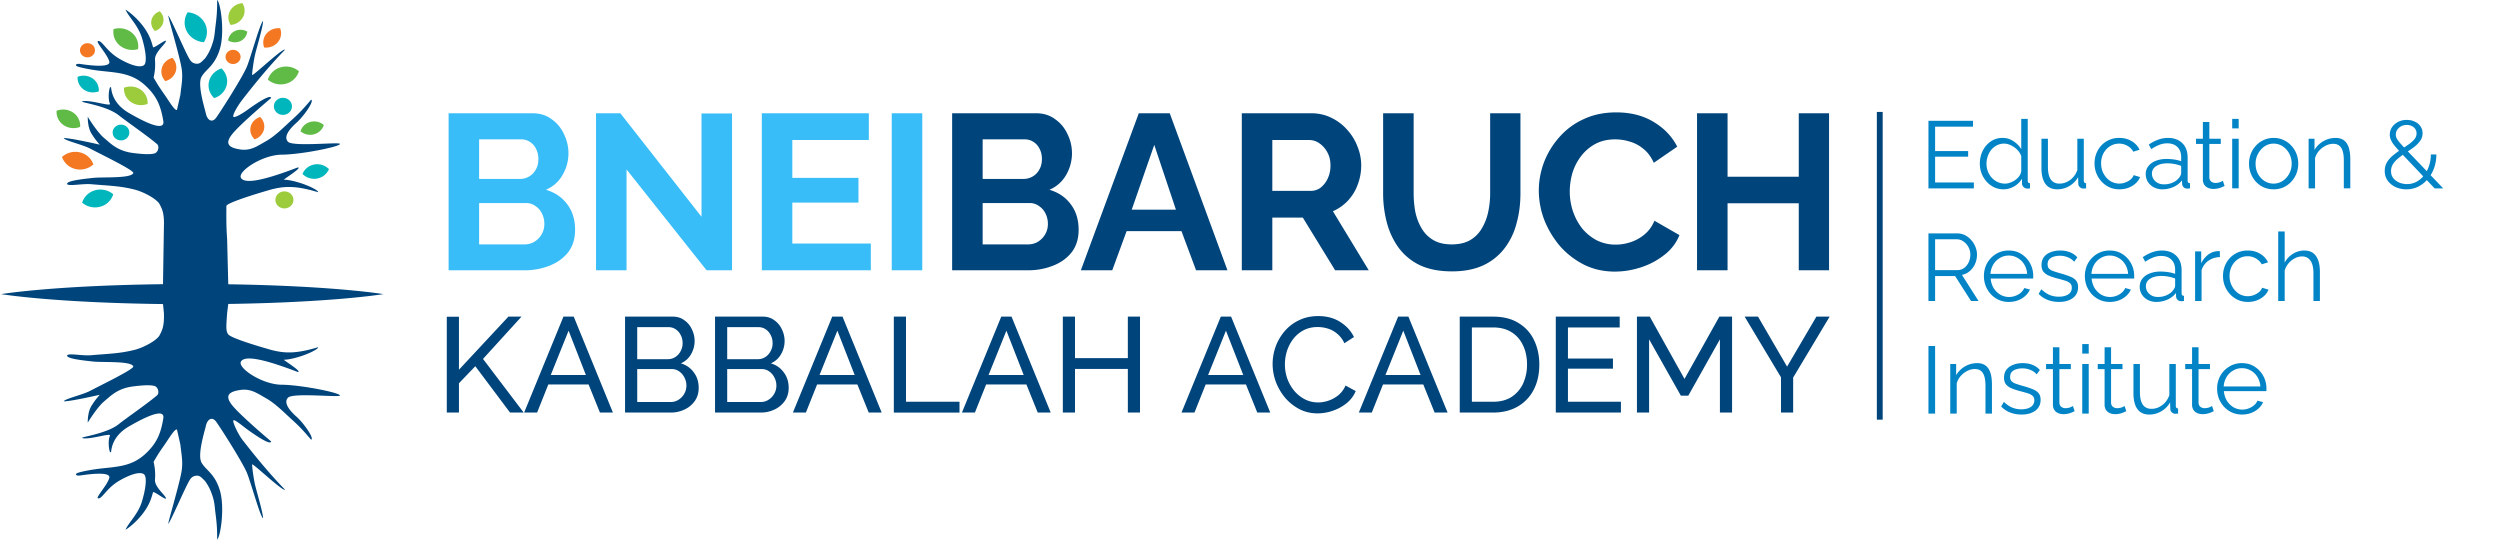 <svg width="222" height="48" fill="none" xmlns="http://www.w3.org/2000/svg"><path d="M10.055 17.25a1.765 1.765 0 00-1.602-.357c-.58.157-1 .587-1.156 1.106.421.36 1.02.515 1.6.358a1.644 1.644 0 001.158-1.107z" fill="#00B6BD"/><path d="M14.681 7.202c.436-.117.796-.43.928-.865a1.22 1.22 0 00-.3-1.2c-.434.119-.795.433-.927.867-.132.435-.003.882.299 1.198z" fill="#F47721"/><path d="M21.96 2.81a1.164 1.164 0 00-1.085-.06c-.358.165-.58.49-.618.842.318.19.726.226 1.084.06.359-.165.58-.49.618-.842z" fill="#5FBB46"/><path d="M14.188 1.007a1.08 1.08 0 00-.732.759c-.09.366.04.733.306.984a1.08 1.08 0 00.732-.759c.09-.367-.04-.734-.306-.984z" fill="#9CCB3B"/><path d="M8.292 14.597a1.659 1.659 0 00-1.199-1.067 1.76 1.76 0 00-1.587.412 1.66 1.66 0 001.197 1.066 1.765 1.765 0 001.59-.411z" fill="#F47721"/><path d="M26.546 6.328a1.762 1.762 0 00-1.602-.358 1.64 1.64 0 00-1.158 1.105 1.762 1.762 0 001.602.358 1.644 1.644 0 001.157-1.105z" fill="#5FBB46"/><path d="M19.666 6.072c-.537.175-.97.594-1.106 1.151-.136.557.058 1.112.46 1.493.54-.175.974-.594 1.11-1.15.137-.557-.06-1.113-.464-1.494z" fill="#00B6BD"/><path d="M13.105 9.227c.035-.484-.18-.97-.62-1.272a1.595 1.595 0 00-1.471-.162c-.037.483.179.968.618 1.27.442.303.996.346 1.473.164z" fill="#9CCB3B"/><path d="M8.774 8.11a1.266 1.266 0 00-.556-1.146 1.44 1.44 0 00-1.324-.146c-.032.435.16.872.558 1.145.396.271.895.31 1.322.146z" fill="#00B6BD"/><path d="M10.087 2.582c-.09.532.098 1.09.555 1.463a1.77 1.77 0 001.612.317 1.546 1.546 0 00-.554-1.464 1.766 1.766 0 00-1.613-.316z" fill="#5FBB46"/><path d="M16.669 1.09a1.672 1.672 0 00-.073 1.71c.302.56.883.899 1.507.949a1.672 1.672 0 00.074-1.71c-.302-.559-.883-.897-1.508-.948z" fill="#00B6BD"/><path d="M24.876 2.511a1.394 1.394 0 00-1.216.48 1.22 1.22 0 00-.199 1.23c.454.046.918-.12 1.215-.48.298-.359.356-.825.2-1.23z" fill="#F47721"/><path d="M21.523.281a1.359 1.359 0 00-1.097.69c-.22.407-.183.873.053 1.242a1.357 1.357 0 001.097-.69A1.22 1.22 0 0021.523.28z" fill="#9CCB3B"/><path d="M7.117 11.268a1.411 1.411 0 00-.62-1.27 1.596 1.596 0 00-1.471-.164c-.037.484.178.97.618 1.273.441.3.996.343 1.473.162z" fill="#5FBB46"/><path d="M23.092 10.386c-.404.133-.729.445-.831.863-.102.417.044.833.348 1.119a1.23 1.23 0 00.83-.862 1.155 1.155 0 00-.347-1.12z" fill="#F47721"/><path d="M28.755 11.098a1.318 1.318 0 00-1.202-.269 1.23 1.23 0 00-.868.827c.317.271.766.388 1.201.27.436-.118.75-.44.869-.828z" fill="#5FBB46"/><path d="M10.745 12.47c.41 0 .742-.314.742-.702 0-.387-.332-.701-.742-.701s-.743.314-.743.701c0 .388.333.702.743.702z" fill="#00B6BD"/><path d="M7.768 5.095c.369 0 .668-.282.668-.632 0-.348-.3-.63-.668-.63-.369 0-.668.282-.668.63 0 .35.299.632.668.632zm12.928.591c.37 0 .669-.283.669-.632 0-.348-.298-.63-.668-.63-.37 0-.669.282-.669.63 0 .35.3.632.669.632z" fill="#F47721"/><path d="M25.257 18.509c.443 0 .802-.338.802-.758 0-.419-.36-.758-.802-.758-.444 0-.803.34-.803.758 0 .42.359.758.803.758z" fill="#9CCB3B"/><path d="M25.124 10.202c.443 0 .802-.34.802-.757 0-.42-.36-.759-.802-.759-.444 0-.803.34-.803.759 0 .417.36.757.803.757zm4.085 4.814a1.461 1.461 0 00-1.303-.408c-.495.09-.876.419-1.045.84.322.326.807.497 1.302.406.494-.091.875-.42 1.046-.838z" fill="#00B6BD"/><path d="M30.185 12.774c-.077-.18-4.183.276-4.614-.19-.429-.466.184-1.176.773-1.7.631-.567 1.59-1.922 1.284-2.033-.623.726-.966 1.12-1.688 1.773-.674.607-1.483 1.446-2.316 1.912-.775.434-1.346.879-2.305.734-.956-.145-1.436-.47-.664-1.403.77-.935 3.422-3.165 3.422-3.165-.047-.384-1.424.564-2.152 1.09-.358.26-1.207.785-1.213.532-.006-.256.448-1.009.84-1.511.821-1.053 2.217-2.819 3.76-4.397-.192-.193-2.925 2.433-2.925 2.236 0-.197.091-.945.223-1.628.124-.628.72-2.508.752-3.149-.241.097-1.045 3.055-1.424 4.01-.378.949-2.493 4.25-2.768 4.598-.352.445-.766.196-.898-.438-.081-.386-.758-2.51-.386-3.204.369-.693 1.177-.957 1.637-2.486.461-1.528.05-4.166-.241-4.355.006.896-.029 1.405-.143 2.295-.084.641-.077 1.02-.291 1.627a4.424 4.424 0 01-.624 1.246c-.338.333-.493.558-.872.478a.684.684 0 01-.48-.335c-.327-.45-1.737-3.778-1.931-3.925 0 .239 1.115 3.91 1.213 4.881.083.781-.057 1.374-.137 2.155l-.303 1.34c-.216.072-.72-.816-1.158-1.435-.381-.544-.587-.86-.916-1.438.098-.417.17-.906.122-1.582-.047-.676 1.011-1.448.973-1.675-.027-.152-1.11.709-1.15.55a6.979 6.979 0 00-.192-.627c-.494-1.36-1.77-2.416-2.249-2.703.272.642 1.124 1.402 1.457 2.5.335 1.098.482 2.21.18 2.436-.386.289-1.357-.095-2.163-.56-1.155-.671-1.515-1.585-1.876-1.587-.36-.005.803 1.163.965 1.826.163.662-2.382.238-2.608.21-.391-.046-.475.145-.163.243.468.147 1.317.29 1.784.347 1.544.193 2.895.156 4.148 1.291 1.041.948 1.413 1.823 1.636 3.206.12.743-.947.48-2.916-.653-.71-.38-1.599-1.093-1.72-2.324-.148-.332-.336.929-.106 1.413.145.309-1.72-.352-2.43-.209-.414.096 2.078.333 3.229 1.258.613.492 2.626 1.883 3.392 2.552.216.188.1.725-.227.821-.406.12-1.133.061-1.894-.034-1.373-.172-1.963-.808-2.59-1.335-.629-.529-1.45-1.882-1.45-1.882 0 .43.062 1.075.349 1.521.25.39.414.605.72.955 0 0-2.525-.588-3.199-.588.097.241 1.66.563 2.402.965.881.472 3.866 1.905 3.774 2.144-.2.496-2.708.335-3.575.429-.888.1-2.284.244-2.303.517-.018.271 1.344-.026 2.131.044 1.511.133 2.558.143 3.859.476.915.236 2.016.888 2.22 1.294.202.392.429.765.386 1.969l-.082 5.139c-9.833.12-14.38.882-14.38.882s4.547.763 14.38.882l.082.805c.043 1.202-.184 1.576-.386 1.968-.204.406-1.305 1.06-2.22 1.294-1.301.332-2.348.343-3.859.477-.787.07-2.15-.229-2.13.044.018.273 1.414.416 2.302.517.867.092 3.375-.067 3.575.428.092.24-2.893 1.672-3.774 2.145-.742.4-2.305.723-2.402.963.674 0 3.2-.586 3.2-.586-.307.35-.472.566-.721.955-.287.445-.35 1.09-.35 1.521 0 0 .822-1.355 1.45-1.883.628-.527 1.218-1.162 2.591-1.336.76-.095 1.488-.154 1.894-.034.328.097.443.634.227.823-.766.668-2.78 2.058-3.392 2.552-1.15.924-3.643 1.16-3.229 1.256.71.144 2.575-.515 2.43-.209-.23.485-.042 1.746.107 1.414.12-1.232 1.008-1.944 1.72-2.324 1.968-1.132 3.035-1.396 2.915-.652-.223 1.382-.595 2.258-1.636 3.204-1.253 1.134-2.604 1.1-4.148 1.291-.467.059-1.316.2-1.784.348-.312.097-.228.29.163.245.226-.029 2.771-.453 2.608.207-.162.664-1.325 1.83-.965 1.827.36-.003.72-.916 1.876-1.588.806-.465 1.777-.848 2.163-.558.303.224.155 1.336-.18 2.434-.333 1.1-1.185 1.858-1.457 2.5.48-.287 1.755-1.342 2.249-2.703a7.13 7.13 0 00.193-.626c.04-.158 1.122.703 1.149.55.038-.228-1.02-.998-.973-1.675a5.028 5.028 0 00-.122-1.583c.329-.576.534-.893.916-1.436.439-.62.942-1.508 1.158-1.434l.303 1.338c.08.78.22 1.375.137 2.154-.098.972-1.213 4.641-1.213 4.881.194-.146 1.604-3.474 1.93-3.923a.677.677 0 01.481-.337c.38-.08.534.144.872.48.306.45.45.732.624 1.246.214.607.207.986.29 1.625.115.89.15 1.4.144 2.297.29-.19.702-2.83.241-4.357-.46-1.528-1.268-1.79-1.637-2.485-.372-.694.305-2.819.386-3.206.132-.631.546-.88.898-.436.275.349 2.39 3.649 2.768 4.598.379.954 1.183 3.914 1.424 4.01-.033-.64-.628-2.522-.752-3.15-.132-.683-.223-1.429-.223-1.627 0-.198 2.733 2.429 2.924 2.235-1.542-1.578-2.938-3.343-3.76-4.396-.39-.503-.845-1.464-.84-1.72.007-.253.856.481 1.214.741.728.527 2.105 1.475 2.152 1.091 0 0-2.652-2.231-3.422-3.166-.772-.933-.292-1.257.664-1.402.96-.146 1.53.298 2.306.735.832.464 1.641 1.302 2.315 1.911.722.652 1.065 1.046 1.688 1.77.305-.108-.652-1.463-1.284-2.031-.589-.523-1.202-1.233-.773-1.7.431-.466 4.537-.009 4.614-.19.093-.235-3.428-.95-5.172-.962-1.743-.013-3.966-1.512-3.61-2.071.356-.559 2.068-.2 5.02.933.455.04-.853-.798-1.232-1.078 1.189-.04 3.108-.875 3.056-1.118-1.867.56-2.914.6-4.312.2-1.399-.399-3.435-1.031-3.666-1.34-.212-.284-.194-.593-.1-1.886l.1-.814c9.418-.14 13.775-.873 13.775-.873s-4.357-.732-13.775-.874l-.1-4.001c-.094-1.291-.067-2.233-.067-2.949 0-.256 2.434-1.024 3.833-1.425 1.398-.397 2.445-.358 4.312.2.052-.242-1.867-1.077-3.056-1.117.379-.28 1.687-1.117 1.231-1.077-2.95 1.132-4.663 1.491-5.02.932-.355-.558 1.868-2.058 3.611-2.071 1.744-.013 5.265-.728 5.172-.962zm136.998 24.492h-.519V9.942h.519v27.324z" fill="#00447C"/><path d="M51.068 20.407c0 .785-.203 1.446-.609 1.983-.406.523-.956.923-1.65 1.198a5.924 5.924 0 01-2.238.412h-6.735V10.058h7.462c.654 0 1.217.177 1.688.53.485.34.851.786 1.1 1.336a3.815 3.815 0 01-.118 3.593 3.096 3.096 0 01-1.492 1.335c.798.236 1.427.662 1.885 1.277.471.615.707 1.374.707 2.277zm-2.73-.511a2 2 0 00-.216-.943 1.63 1.63 0 00-.589-.667 1.372 1.372 0 00-.824-.256h-4.163v3.672h4.025c.327 0 .622-.078.884-.235.275-.17.49-.393.648-.668a1.79 1.79 0 00.235-.903zm-5.792-7.52v3.514h3.613c.3 0 .576-.072.825-.216a1.55 1.55 0 00.589-.608c.157-.262.235-.577.235-.943 0-.353-.072-.661-.216-.923a1.46 1.46 0 00-.55-.609 1.378 1.378 0 00-.765-.216h-3.731zm13.091 2.67V24h-2.71V10.058h2.16l7.207 9.19v-9.17h2.71V24h-2.259l-7.108-8.954zm21.692 6.578V24h-9.68V10.058h9.504v2.376h-6.795v3.358h5.872v2.2h-5.872v3.632h6.971zM79.187 24V10.058h2.71V24h-2.71z" fill="#38BDF8"/><path d="M95.782 20.407c0 .785-.203 1.446-.609 1.983-.406.523-.956.923-1.65 1.198a5.924 5.924 0 01-2.238.412H84.55V10.058h7.462c.654 0 1.217.177 1.688.53.485.34.851.786 1.1 1.336a3.815 3.815 0 01-.118 3.593 3.096 3.096 0 01-1.492 1.335c.798.236 1.427.662 1.885 1.277.471.615.707 1.374.707 2.277zm-2.73-.511a2 2 0 00-.216-.943 1.63 1.63 0 00-.589-.667 1.372 1.372 0 00-.824-.256H87.26v3.672h4.025c.327 0 .622-.078.884-.235.275-.17.49-.393.648-.668a1.79 1.79 0 00.235-.903zm-5.792-7.52v3.514h3.613c.3 0 .576-.072.825-.216a1.55 1.55 0 00.589-.608c.157-.262.235-.577.235-.943 0-.353-.072-.661-.216-.923a1.46 1.46 0 00-.55-.609 1.378 1.378 0 00-.765-.216H87.26zm13.864-2.318h2.749L108.998 24h-2.788l-1.296-3.476h-4.87L98.768 24H95.98l5.144-13.942zm3.299 8.562l-1.924-5.754-2.003 5.754h3.927zm5.849 5.38V10.058h6.166c.642 0 1.231.131 1.767.393.55.262 1.021.615 1.414 1.06.406.445.714.943.923 1.493.223.55.334 1.112.334 1.688a4.77 4.77 0 01-.314 1.709 4.134 4.134 0 01-.864 1.413c-.38.406-.825.72-1.336.943L121.544 24h-2.985l-2.867-4.674h-2.71V24h-2.71zm2.71-7.05h3.397c.341 0 .642-.098.903-.294a2.23 2.23 0 00.629-.825c.157-.34.235-.72.235-1.139 0-.445-.091-.83-.274-1.158a2.242 2.242 0 00-.707-.805 1.522 1.522 0 00-.904-.295h-3.279v4.517zm15.947 7.148c-1.113 0-2.062-.183-2.847-.55a5.092 5.092 0 01-1.885-1.55 6.761 6.761 0 01-1.041-2.22 10.11 10.11 0 01-.334-2.611v-7.109h2.71v7.108c0 .576.052 1.14.157 1.69.118.536.308 1.02.569 1.452.262.432.609.773 1.041 1.021.432.25.969.373 1.61.373.655 0 1.198-.124 1.63-.373a2.839 2.839 0 001.041-1.04c.262-.432.452-.917.569-1.453.118-.55.177-1.106.177-1.67v-7.108h2.69v7.108c0 .956-.118 1.853-.353 2.69a6.169 6.169 0 01-1.08 2.22 5.095 5.095 0 01-1.885 1.492c-.773.354-1.696.53-2.769.53zm7.717-7.167c0-.851.151-1.682.452-2.494a7.27 7.27 0 011.355-2.239 6.316 6.316 0 012.16-1.61c.851-.405 1.819-.608 2.906-.608 1.283 0 2.389.281 3.318.844.943.563 1.643 1.296 2.101 2.2l-2.081 1.433c-.236-.524-.543-.936-.923-1.237a3.242 3.242 0 00-1.217-.648 4.39 4.39 0 00-1.277-.197c-.68 0-1.276.138-1.787.413a3.996 3.996 0 00-1.256 1.08 4.729 4.729 0 00-.766 1.492c-.157.55-.236 1.1-.236 1.65 0 .615.098 1.21.295 1.786.196.563.471 1.067.824 1.512.367.432.799.78 1.296 1.041a3.763 3.763 0 001.67.373c.432 0 .87-.072 1.315-.216a3.725 3.725 0 001.237-.687c.38-.314.674-.72.884-1.217l2.219 1.276a4.132 4.132 0 01-1.355 1.767 6.6 6.6 0 01-2.082 1.1 7.457 7.457 0 01-2.297.373c-.995 0-1.905-.203-2.729-.609a7.151 7.151 0 01-2.141-1.65 8.334 8.334 0 01-1.394-2.317 7.33 7.33 0 01-.491-2.611zm25.774-6.873V24h-2.69v-5.95h-6.323V24h-2.71V10.058h2.71v5.636h6.323v-5.636h2.69zM39.675 36.636v-8.508h1.08v4.704l4.392-4.716h1.164l-3.42 3.756 3.612 4.764h-1.212l-3.084-4.116-1.452 1.512v2.604h-1.08zm10.36-8.52h.912l3.48 8.52h-1.152l-1.008-2.496h-3.576l-.996 2.496h-1.152l3.492-8.52zm1.992 5.184l-1.536-3.936-1.584 3.936h3.12zm10.017 1.14c0 .44-.111.824-.335 1.152a2.262 2.262 0 01-.913.768 2.8 2.8 0 01-1.248.276h-4.044v-8.52h4.236c.4 0 .744.108 1.032.324.297.208.52.48.672.816a2.325 2.325 0 01-.084 2.208c-.207.36-.508.628-.9.804a2.1 2.1 0 011.152.804c.288.384.432.84.432 1.368zm-1.091-.192c0-.264-.06-.508-.18-.732a1.394 1.394 0 00-.469-.54 1.133 1.133 0 00-.672-.204h-3.047V35.7h2.963c.264 0 .5-.068.709-.204.215-.136.384-.312.504-.528.127-.224.191-.464.191-.72zm-4.369-5.196v2.844h2.712c.257 0 .48-.064.672-.192.2-.128.356-.3.468-.516.12-.216.18-.452.18-.708 0-.272-.056-.512-.167-.72a1.268 1.268 0 00-.444-.516 1.086 1.086 0 00-.637-.192h-2.784zm13.451 5.388c0 .44-.112.824-.336 1.152a2.262 2.262 0 01-.912.768 2.8 2.8 0 01-1.248.276h-4.044v-8.52h4.236c.4 0 .744.108 1.032.324.296.208.52.48.672.816a2.325 2.325 0 01-.084 2.208c-.208.36-.508.628-.9.804a2.1 2.1 0 011.152.804c.288.384.432.84.432 1.368zm-1.092-.192c0-.264-.06-.508-.18-.732a1.394 1.394 0 00-.468-.54 1.133 1.133 0 00-.672-.204h-3.048V35.7h2.964c.264 0 .5-.068.708-.204.216-.136.384-.312.504-.528.128-.224.192-.464.192-.72zm-4.368-5.196v2.844h2.712c.256 0 .48-.064.672-.192.2-.128.356-.3.468-.516.12-.216.18-.452.18-.708 0-.272-.056-.512-.168-.72a1.268 1.268 0 00-.444-.516 1.086 1.086 0 00-.636-.192h-2.784zm9.327-.936h.912l3.48 8.52h-1.152l-1.008-2.496h-3.576l-.996 2.496H70.41l3.492-8.52zm1.992 5.184l-1.536-3.936-1.584 3.936h3.12zm3.477 3.336v-8.52h1.08v7.56h4.752v.96h-5.832zm9.54-8.52h.912l3.48 8.52h-1.152l-1.008-2.496h-3.576l-.996 2.496H85.42l3.492-8.52zm1.992 5.184l-1.536-3.936-1.584 3.936h3.12zm10.329-5.184v8.52h-1.08V32.76H95.46v3.876h-1.08v-8.52h1.08V31.8h4.692v-3.684h1.08zm7.175 0h.912l3.48 8.52h-1.152l-1.008-2.496h-3.576l-.996 2.496h-1.152l3.492-8.52zm1.992 5.184l-1.536-3.936-1.584 3.936h3.12zm2.609-.984c0-.52.088-1.028.264-1.524a4.5 4.5 0 01.792-1.368 3.8 3.8 0 011.284-.984c.504-.248 1.076-.372 1.716-.372.76 0 1.412.176 1.956.528.544.344.948.788 1.212 1.332l-.852.552a2.295 2.295 0 00-.648-.852 2.274 2.274 0 00-.84-.456 3.063 3.063 0 00-.876-.132c-.472 0-.892.096-1.26.288-.36.192-.664.448-.912.768s-.436.68-.564 1.08c-.12.392-.18.788-.18 1.188 0 .44.072.864.216 1.272.152.408.36.768.624 1.08.264.312.576.56.936.744.36.184.752.276 1.176.276.296 0 .6-.052.912-.156.312-.104.604-.264.876-.48.272-.224.488-.512.648-.864l.9.492a2.694 2.694 0 01-.816 1.08c-.368.296-.78.52-1.236.672a4.126 4.126 0 01-1.332.228c-.584 0-1.12-.124-1.608-.372a4.324 4.324 0 01-1.272-1.008 5.025 5.025 0 01-.828-1.416 4.64 4.64 0 01-.288-1.596zm11.146-4.2h.912l3.48 8.52h-1.152l-1.008-2.496h-3.576l-.996 2.496h-1.152l3.492-8.52zm1.992 5.184l-1.536-3.936-1.584 3.936h3.12zm3.477 3.336v-8.52h2.952c.912 0 1.672.192 2.28.576a3.512 3.512 0 011.38 1.536c.304.64.456 1.352.456 2.136 0 .864-.168 1.616-.504 2.256a3.607 3.607 0 01-1.428 1.488c-.616.352-1.344.528-2.184.528h-2.952zm5.976-4.272c0-.64-.12-1.208-.36-1.704a2.676 2.676 0 00-1.02-1.164c-.448-.28-.996-.42-1.644-.42h-1.872v6.6h1.872c.656 0 1.208-.144 1.656-.432a2.833 2.833 0 001.02-1.188 4 4 0 00.348-1.692zm8.338 3.312v.96h-5.784v-8.52h5.676v.96h-4.596v2.76h3.996v.9h-3.996v2.94h4.704zm8.79.96v-6.504l-2.808 5.004h-.66l-2.82-5.004v6.504h-1.08v-8.52h1.14l3.084 5.532 3.096-5.532h1.128v8.52h-1.08zm3.384-8.52l2.58 4.44 2.604-4.44h1.176l-3.24 5.412v3.108h-1.08v-3.132l-3.228-5.388h1.188z" fill="#00447C"/><path d="M175.278 16.203v.524h-4.032v-6.002h3.956v.524h-3.365v2.164h2.934v.499h-2.934v2.291h3.441zm.531-1.665c0-.418.085-.798.254-1.142.174-.35.414-.628.718-.837a1.798 1.798 0 011.04-.313c.367 0 .693.099.981.296.293.192.521.426.685.702v-2.689h.575v5.479c0 .079.017.138.05.178a.238.238 0 00.153.059v.456a1.178 1.178 0 01-.263.017.46.46 0 01-.312-.144.41.41 0 01-.136-.296v-.43a1.917 1.917 0 01-.71.684c-.299.17-.609.254-.93.254-.304 0-.586-.062-.845-.186a2.154 2.154 0 01-.668-.508 2.506 2.506 0 01-.44-.727 2.468 2.468 0 01-.152-.854zm3.678.676v-1.361a1.502 1.502 0 00-.355-.55 1.853 1.853 0 00-.558-.397 1.353 1.353 0 00-1.252 0 1.536 1.536 0 00-.498.397 2.004 2.004 0 00-.305 1.91 1.9 1.9 0 00.355.576c.152.163.327.29.524.38.198.09.412.136.643.136.147 0 .299-.029.457-.085.157-.056.307-.133.448-.228.146-.102.267-.22.363-.355a.992.992 0 00.178-.423zm1.793-.305v-2.587h.575v2.486c0 .502.084.877.253 1.124.175.248.431.373.77.373.225 0 .442-.048.651-.144a1.794 1.794 0 00.938-1.066v-2.773h.575v3.712c0 .079.017.138.051.178a.239.239 0 00.152.059v.456a2.02 2.02 0 01-.161.009.78.78 0 01-.11.008.498.498 0 01-.296-.135.419.419 0 01-.126-.288l-.017-.591a2.089 2.089 0 01-.787.794 2.069 2.069 0 01-1.065.288c-.462 0-.812-.16-1.048-.482-.237-.321-.355-.795-.355-1.42zm6.93 1.903c-.321 0-.617-.06-.887-.178a2.307 2.307 0 01-.702-.507 2.444 2.444 0 01-.465-.736 2.413 2.413 0 01-.161-.879c0-.417.093-.797.279-1.141a2.13 2.13 0 01.778-.82 2.165 2.165 0 011.15-.305c.411 0 .775.096 1.09.288.316.186.55.44.702.76l-.558.178a1.306 1.306 0 00-.524-.524 1.421 1.421 0 00-.736-.194c-.293 0-.56.076-.803.228-.242.152-.437.36-.583.626a1.895 1.895 0 00-.211.904c0 .333.073.634.219.905.147.27.341.487.584.65a1.503 1.503 0 001.352.135c.181-.067.336-.157.465-.27a.88.88 0 00.271-.38l.566.17a1.455 1.455 0 01-.397.566c-.18.163-.394.293-.642.389-.243.09-.505.135-.787.135zm2.332-1.353a1.1 1.1 0 01.237-.71 1.48 1.48 0 01.651-.465c.282-.113.606-.17.972-.17.214 0 .437.018.668.051.231.034.437.085.617.153v-.372c0-.372-.11-.668-.329-.888-.22-.22-.525-.33-.913-.33a1.9 1.9 0 00-.702.136 3.377 3.377 0 00-.71.38l-.22-.406a3.59 3.59 0 01.845-.44c.276-.1.558-.152.846-.152.541 0 .969.155 1.285.465.315.31.473.739.473 1.285v2.038c0 .079.017.138.051.178.034.033.087.053.161.059v.456a5.183 5.183 0 00-.161.017.292.292 0 01-.101 0 .429.429 0 01-.322-.135.452.452 0 01-.118-.27l-.009-.322a1.966 1.966 0 01-.769.592 2.429 2.429 0 01-.964.203 1.66 1.66 0 01-.769-.178 1.443 1.443 0 01-.533-.49 1.316 1.316 0 01-.186-.685zm2.951.338c.062-.079.11-.155.144-.228a.486.486 0 00.05-.195v-.642a3.46 3.46 0 00-1.217-.228c-.412 0-.744.081-.998.245-.253.163-.38.386-.38.668 0 .163.042.318.127.465.084.14.208.26.372.355.163.09.355.135.575.135.276 0 .532-.053.769-.16a1.41 1.41 0 00.558-.415zm4.05.719a3.23 3.23 0 00-.212.093 1.881 1.881 0 01-.786.169c-.163 0-.318-.031-.465-.093a.777.777 0 01-.338-.279.845.845 0 01-.127-.473v-3.154h-.609v-.457h.609v-1.488h.575v1.488h1.015v.457h-1.015v2.993a.468.468 0 00.169.355.597.597 0 00.364.118c.157 0 .301-.025.431-.076a1.51 1.51 0 00.237-.118l.152.465zm.676.211v-4.405h.575v4.405h-.575zm0-5.326v-.846h.575v.846h-.575zm3.676 5.41c-.316 0-.609-.058-.88-.177a2.262 2.262 0 01-.693-.499 2.404 2.404 0 01-.448-.727 2.39 2.39 0 01-.161-.87c0-.316.054-.61.161-.88.107-.276.259-.518.457-.727.197-.214.428-.38.693-.499a2.08 2.08 0 01.879-.186c.316 0 .606.062.871.186.265.119.496.285.693.5.197.208.35.45.457.726.107.27.16.564.16.88 0 .304-.053.594-.16.87-.107.27-.26.513-.457.727a2.138 2.138 0 01-.693.5 2.13 2.13 0 01-.879.177zm-1.598-2.265c0 .327.07.626.211.896.147.265.341.476.583.634.243.152.511.229.804.229.293 0 .56-.08.803-.237.242-.158.437-.372.583-.643.147-.276.22-.575.22-.896 0-.327-.073-.626-.22-.896a1.735 1.735 0 00-.583-.643 1.443 1.443 0 00-.803-.236 1.41 1.41 0 00-.804.245 1.84 1.84 0 00-.574.65 1.82 1.82 0 00-.22.897zm8.41 2.181h-.575v-2.46c0-.519-.076-.896-.229-1.133-.152-.242-.391-.364-.718-.364a1.45 1.45 0 00-.668.17c-.22.107-.414.256-.583.448-.164.186-.282.4-.356.642v2.697h-.574v-4.405h.524v.998c.118-.214.273-.4.465-.558.191-.163.408-.29.651-.38.242-.09.493-.136.752-.136.243 0 .448.045.617.136.169.09.305.22.406.389.102.163.175.363.22.6.045.23.068.49.068.778v2.578zm7.489 0l-2.992-3.153a13.08 13.08 0 01-.584-.66 2.289 2.289 0 01-.313-.499 1.187 1.187 0 01.102-1.116c.135-.197.315-.355.541-.473a1.66 1.66 0 01.769-.178c.265 0 .502.051.71.153.215.095.384.233.508.414.124.175.186.38.186.617 0 .254-.074.482-.22.685a2.621 2.621 0 01-.558.558c-.226.169-.476.34-.753.516a8.63 8.63 0 00-.642.482 2.116 2.116 0 00-.457.507c-.112.18-.169.386-.169.617 0 .248.071.46.212.634.141.17.318.299.532.389.22.085.446.127.677.127.304 0 .583-.068.837-.203.259-.141.484-.333.676-.575.192-.248.338-.53.44-.846.107-.315.16-.65.16-1.006h.491c0 .429-.068.832-.203 1.21a3.13 3.13 0 01-.567.98 2.618 2.618 0 01-.845.668 2.346 2.346 0 01-1.049.237 2.27 2.27 0 01-.963-.203 1.82 1.82 0 01-.702-.575 1.456 1.456 0 01-.254-.854c0-.304.071-.57.212-.795a2.49 2.49 0 01.558-.617 8.43 8.43 0 01.727-.524c.259-.17.487-.324.685-.465.202-.147.36-.293.473-.44a.806.806 0 00.169-.49c0-.22-.082-.4-.245-.541a.925.925 0 00-.626-.211c-.186 0-.352.039-.499.118a.93.93 0 00-.346.313.755.755 0 00-.127.422.79.79 0 00.068.305c.045.101.132.23.262.389.129.152.315.355.558.608l3.322 3.475h-.761zm-44.95 10v-6.003h2.536c.259 0 .496.054.71.161.214.107.4.254.558.44.164.18.288.383.372.608.09.22.135.446.135.677 0 .287-.056.558-.169.812a1.715 1.715 0 01-.465.642c-.197.175-.431.29-.701.347l1.471 2.316h-.668l-1.412-2.215h-1.776v2.215h-.591zm.591-2.739h1.962c.237 0 .442-.065.617-.194.175-.13.31-.3.406-.508.096-.214.144-.44.144-.676a1.36 1.36 0 00-.169-.668 1.31 1.31 0 00-.44-.499 1.017 1.017 0 00-.609-.194h-1.911v2.739zm6.542 2.824a2.18 2.18 0 01-.88-.178 2.238 2.238 0 01-.701-.499 2.405 2.405 0 01-.465-.735 2.436 2.436 0 01-.161-.888c0-.411.093-.789.279-1.133.192-.344.454-.617.786-.82.333-.208.71-.313 1.133-.313.434 0 .812.105 1.133.313.327.209.583.485.769.829.186.338.279.71.279 1.116v.135c0 .04-.002.07-.008.093h-3.771c.028.316.116.597.262.845.153.243.347.437.584.584.242.14.504.211.786.211a1.6 1.6 0 00.812-.22 1.21 1.21 0 00.541-.575l.499.136a1.661 1.661 0 01-.415.566c-.186.17-.406.302-.659.398-.248.09-.516.135-.803.135zm-1.624-2.494h3.255a1.796 1.796 0 00-.262-.846 1.56 1.56 0 00-.583-.566 1.51 1.51 0 00-.786-.212 1.5 1.5 0 00-.787.212 1.63 1.63 0 00-.583.575 1.847 1.847 0 00-.254.837zm6.087 2.494c-.361 0-.696-.06-1.006-.178a2.106 2.106 0 01-.803-.54l.236-.407c.248.231.496.4.744.508.254.101.522.152.804.152.343 0 .622-.068.837-.203a.677.677 0 00.321-.6c0-.175-.054-.308-.161-.398a1.074 1.074 0 00-.448-.228 10.942 10.942 0 00-.693-.194 6.036 6.036 0 01-.77-.263 1.241 1.241 0 01-.465-.355c-.101-.146-.152-.335-.152-.566 0-.288.071-.524.212-.71.146-.192.343-.336.591-.431.254-.102.536-.153.846-.153.338 0 .637.054.896.161.259.107.471.256.634.448l-.279.389a1.418 1.418 0 00-.566-.397 1.836 1.836 0 00-.719-.136c-.18 0-.352.026-.516.076a.863.863 0 00-.405.237c-.102.107-.153.257-.153.448 0 .158.04.282.119.372a.958.958 0 00.355.22c.158.056.352.118.583.186.333.09.623.183.871.28.248.09.44.208.575.354.135.147.203.352.203.617 0 .412-.155.733-.465.964-.31.231-.719.347-1.226.347zm4.501 0c-.315 0-.609-.06-.879-.178a2.231 2.231 0 01-.702-.499 2.443 2.443 0 01-.465-.735 2.436 2.436 0 01-.16-.888c0-.411.093-.789.279-1.133.191-.344.453-.617.786-.82a2.09 2.09 0 011.133-.313c.434 0 .811.105 1.133.313.327.209.583.485.769.829.186.338.279.71.279 1.116v.135c0 .04-.003.07-.008.093h-3.771c.028.316.115.597.262.845.152.243.347.437.583.584a1.593 1.593 0 001.598-.008c.259-.147.44-.339.541-.576l.499.136c-.09.208-.228.397-.414.566-.186.17-.406.302-.66.398a2.33 2.33 0 01-.803.135zm-1.623-2.494h3.255a1.808 1.808 0 00-.262-.846 1.563 1.563 0 00-.584-.566 1.504 1.504 0 00-.786-.212 1.5 1.5 0 00-.786.212 1.623 1.623 0 00-.583.575 1.835 1.835 0 00-.254.837zm4.286 1.141c0-.276.079-.513.236-.71a1.48 1.48 0 01.651-.465 2.6 2.6 0 01.973-.17c.214 0 .436.018.668.052.231.033.436.084.617.152v-.372c0-.372-.11-.668-.33-.888-.22-.22-.524-.33-.913-.33a1.92 1.92 0 00-.702.135 3.401 3.401 0 00-.71.381l-.22-.406c.288-.197.569-.344.846-.44.276-.1.558-.152.845-.152.541 0 .97.155 1.285.465.316.31.474.739.474 1.285v2.038c0 .079.017.138.05.178.034.033.088.053.161.059v.456a5.183 5.183 0 00-.161.017.292.292 0 01-.101 0c-.141-.006-.248-.05-.321-.135a.448.448 0 01-.119-.27l-.008-.322a1.97 1.97 0 01-.77.592 2.42 2.42 0 01-.963.203 1.67 1.67 0 01-.77-.178 1.44 1.44 0 01-.532-.49 1.316 1.316 0 01-.186-.685zm2.95.338c.062-.079.11-.155.144-.228a.473.473 0 00.051-.194v-.643a3.496 3.496 0 00-1.218-.228c-.411 0-.744.081-.997.245-.254.163-.381.386-.381.668 0 .163.042.318.127.465.085.14.209.26.372.355.163.09.355.135.575.135.276 0 .533-.053.769-.16.243-.108.429-.246.558-.415zm4.168-2.967a1.837 1.837 0 00-1.015.321c-.287.203-.49.482-.609.837v2.74h-.575v-4.406h.542v1.057a2.1 2.1 0 01.6-.752 1.516 1.516 0 011.057-.322v.525zm2.494 3.982c-.322 0-.618-.06-.888-.178a2.307 2.307 0 01-.702-.507 2.444 2.444 0 01-.465-.736 2.412 2.412 0 01-.16-.879c0-.417.093-.797.279-1.141.186-.344.445-.617.777-.82a2.165 2.165 0 011.15-.305c.412 0 .775.096 1.091.288.315.186.549.44.702.76l-.558.178a1.302 1.302 0 00-.525-.524 1.418 1.418 0 00-.735-.194 1.48 1.48 0 00-.803.228c-.243.152-.437.36-.584.626a1.895 1.895 0 00-.211.904 1.864 1.864 0 00.803 1.556 1.512 1.512 0 001.353.135c.18-.068.335-.158.465-.27a.885.885 0 00.27-.38l.567.168a1.468 1.468 0 01-.398.567c-.18.163-.394.293-.642.389-.242.09-.505.135-.786.135zm6.39-.085h-.575v-2.46c0-.496-.087-.868-.262-1.116-.175-.254-.426-.38-.753-.38-.214 0-.428.056-.642.169a1.82 1.82 0 00-.558.448c-.158.186-.271.4-.338.642v2.697h-.575v-6.172h.575v2.765c.174-.327.417-.586.727-.778a1.866 1.866 0 011.006-.296c.253 0 .468.045.642.136.181.09.324.222.432.397.112.17.194.37.245.6.05.226.076.482.076.77v2.578zm-34.762 10v-6.002h.591v6.002h-.591zm5.639 0h-.575v-2.46c0-.519-.076-.896-.228-1.133-.152-.242-.392-.364-.719-.364a1.45 1.45 0 00-.668.17 1.867 1.867 0 00-.583.448c-.163.186-.282.4-.355.642v2.697h-.575v-4.405h.524v.998c.119-.214.274-.4.465-.558a2.158 2.158 0 011.404-.516c.242 0 .448.045.617.136.169.09.304.22.406.389.101.163.174.363.22.6.045.23.067.49.067.778v2.578zm2.63.085c-.361 0-.696-.06-1.006-.178a2.117 2.117 0 01-.804-.54l.237-.407c.248.231.496.4.744.508.254.101.521.152.803.152.344 0 .623-.068.837-.203a.678.678 0 00.322-.6c0-.175-.054-.308-.161-.398a1.08 1.08 0 00-.448-.228 10.942 10.942 0 00-.693-.194 6.036 6.036 0 01-.77-.263 1.226 1.226 0 01-.465-.355c-.101-.146-.152-.335-.152-.566 0-.288.07-.524.211-.71a1.33 1.33 0 01.592-.431c.254-.102.536-.153.846-.153.338 0 .637.054.896.161.259.107.47.256.634.448l-.279.389a1.422 1.422 0 00-.567-.397 1.83 1.83 0 00-.718-.136c-.181 0-.352.026-.516.076a.866.866 0 00-.406.237c-.101.107-.152.257-.152.448 0 .158.04.282.118.372a.963.963 0 00.356.22c.157.056.352.118.583.186.332.09.623.183.871.28.248.09.439.208.575.354.135.147.203.352.203.617 0 .412-.155.733-.465.964-.31.231-.719.347-1.226.347zm4.712-.296a3.266 3.266 0 00-.211.093 1.92 1.92 0 01-.786.169c-.164 0-.319-.031-.465-.093a.786.786 0 01-.339-.279.853.853 0 01-.126-.474V32.78h-.609v-.457h.609v-1.488h.574v1.488h1.015v.457h-1.015v2.993c.012.158.068.276.17.355a.596.596 0 00.363.118c.158 0 .302-.025.431-.076.13-.056.209-.096.237-.118l.152.465zm.676.211v-4.405h.575v4.405h-.575zm0-5.326v-.846h.575v.846h-.575zm3.913 5.115a3.23 3.23 0 00-.212.093 1.881 1.881 0 01-.786.169c-.163 0-.318-.031-.465-.093a.777.777 0 01-.338-.279.845.845 0 01-.127-.474V32.78h-.609v-.457h.609v-1.488h.575v1.488h1.015v.457h-1.015v2.993a.468.468 0 00.169.355.597.597 0 00.364.118c.157 0 .301-.025.431-.076a1.51 1.51 0 00.237-.118l.152.465zm.634-1.606v-2.588h.574v2.486c0 .502.085.877.254 1.124.175.248.431.372.769.372.226 0 .443-.047.651-.143a1.81 1.81 0 00.567-.423c.163-.186.287-.4.372-.642v-2.774h.575v3.712c0 .079.017.138.051.178a.239.239 0 00.152.059v.456a2.02 2.02 0 01-.161.009.78.78 0 01-.11.008.496.496 0 01-.296-.135.424.424 0 01-.127-.288l-.016-.591a2.089 2.089 0 01-.787.794 2.069 2.069 0 01-1.065.288c-.462 0-.812-.16-1.048-.482-.237-.321-.355-.795-.355-1.42zm7.133 1.606a3.036 3.036 0 00-.211.093 1.92 1.92 0 01-.787.169c-.163 0-.318-.031-.465-.093a.783.783 0 01-.338-.279.853.853 0 01-.127-.474V32.78h-.608v-.457h.608v-1.488h.575v1.488h1.015v.457h-1.015v2.993c.012.158.068.276.169.355a.6.6 0 00.364.118c.158 0 .301-.025.431-.076.13-.056.209-.096.237-.118l.152.465zm2.504.296c-.316 0-.609-.06-.879-.178a2.231 2.231 0 01-.702-.499 2.443 2.443 0 01-.465-.735 2.436 2.436 0 01-.161-.888c0-.411.093-.789.279-1.133.192-.344.454-.617.787-.82a2.09 2.09 0 011.133-.313c.434 0 .811.105 1.132.313.327.209.584.485.77.829.186.338.279.71.279 1.116v.135c0 .04-.003.07-.009.093h-3.77c.028.316.115.597.262.845.152.243.346.437.583.584a1.597 1.597 0 001.598-.009c.259-.146.44-.338.541-.575l.499.136c-.09.208-.228.397-.414.566-.186.17-.406.302-.66.397-.248.09-.516.136-.803.136zm-1.623-2.494h3.255a1.808 1.808 0 00-.262-.846 1.563 1.563 0 00-.584-.566 1.507 1.507 0 00-.786-.212c-.287 0-.55.07-.786.212a1.633 1.633 0 00-.584.575 1.847 1.847 0 00-.253.837z" fill="#0284C7"/></svg>